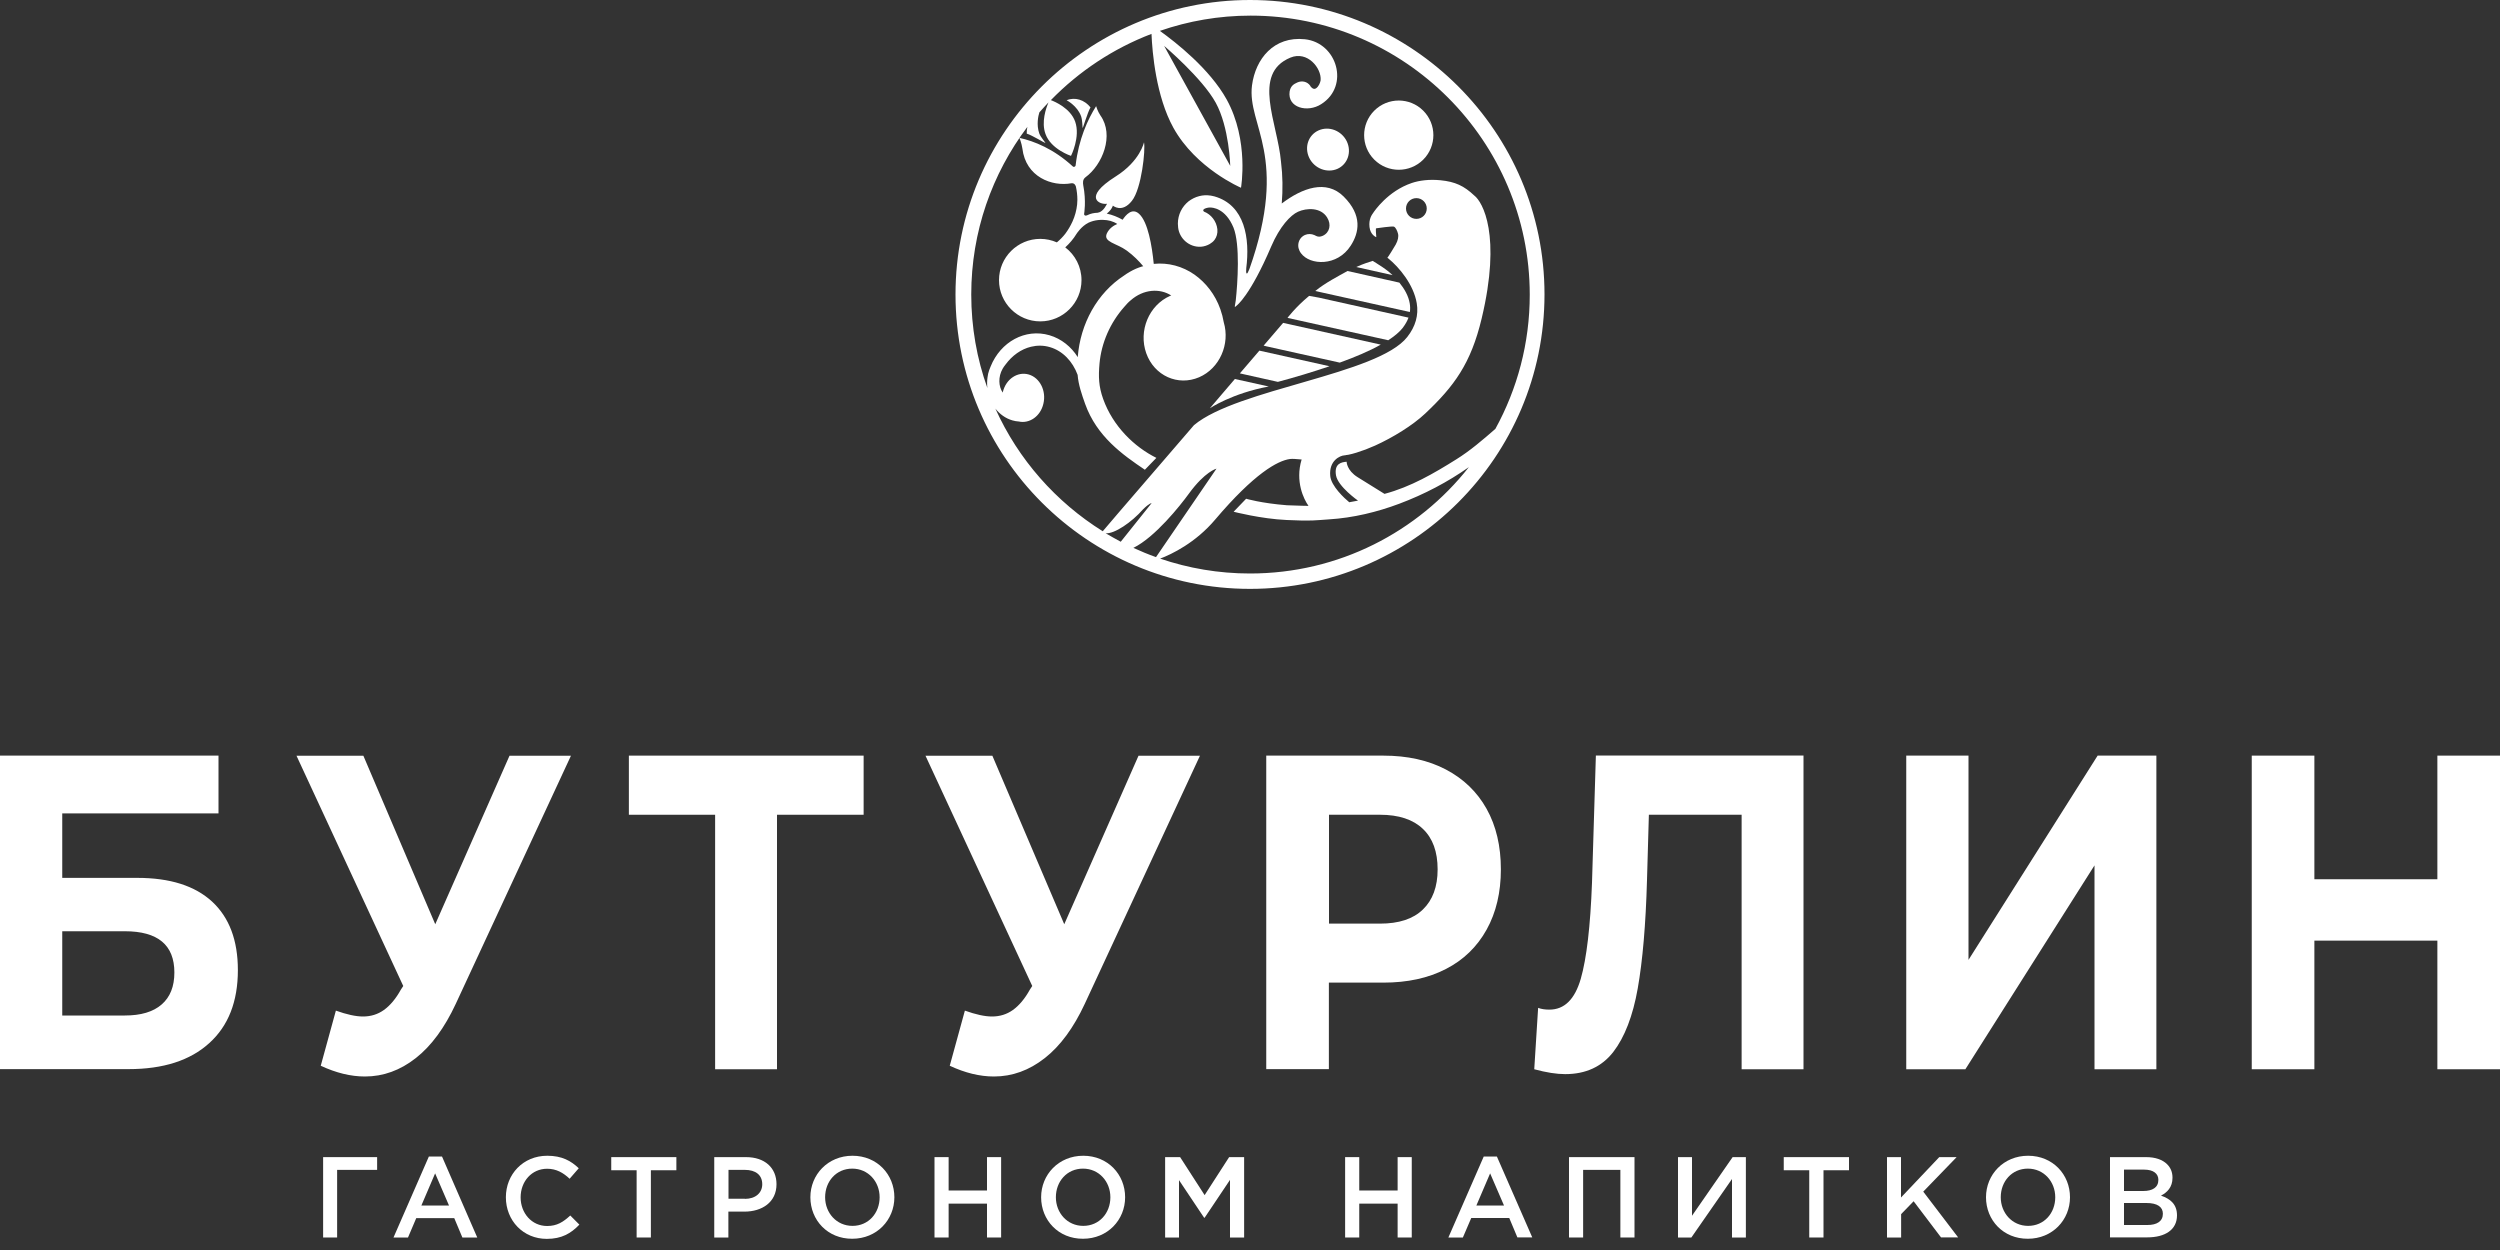 <svg width="200" height="100" viewBox="0 0 200 100" fill="none" xmlns="http://www.w3.org/2000/svg">
<rect x="0" y="0" width="200" height="100" fill="#333333" stroke="none"/>
<path d="M25.84 92.57H30.17V93.59H26.97V99H25.85V92.57H25.84Z" fill="white"/>
<path d="M34.31 92.52H35.36L38.18 99H36.99L36.34 97.45H33.3L32.64 99H31.48L34.31 92.52ZM35.92 96.44L34.81 93.87L33.71 96.44H35.92Z" fill="white"/>
<path d="M40.47 95.78C40.47 93.95 41.84 92.46 43.78 92.46C44.96 92.46 45.68 92.87 46.3 93.46L45.57 94.3C45.06 93.82 44.51 93.5 43.77 93.5C42.54 93.5 41.65 94.51 41.65 95.79C41.65 97.05 42.54 98.08 43.77 98.08C44.56 98.08 45.06 97.76 45.62 97.24L46.35 97.97C45.68 98.67 44.94 99.11 43.74 99.11C41.86 99.11 40.47 97.65 40.47 95.78Z" fill="white"/>
<path d="M50.94 93.62H48.9V92.57H54.11V93.62H52.07V99H50.93V93.62H50.94Z" fill="white"/>
<path d="M57.15 92.57H59.68C61.18 92.57 62.12 93.42 62.12 94.74C62.12 96.18 60.96 96.93 59.55 96.93H58.27V99H57.14V92.57H57.15ZM59.59 95.91C60.44 95.91 60.98 95.43 60.98 94.74C60.98 93.99 60.44 93.59 59.59 93.59H58.28V95.9H59.59V95.91Z" fill="white"/>
<path d="M64.83 95.78C64.83 93.97 66.23 92.46 68.2 92.46C70.17 92.46 71.55 93.96 71.55 95.78C71.55 97.59 70.15 99.1 68.18 99.1C66.21 99.11 64.83 97.61 64.83 95.78ZM70.37 95.78C70.37 94.53 69.46 93.49 68.18 93.49C66.9 93.49 66.01 94.51 66.01 95.78C66.01 97.03 66.92 98.07 68.2 98.07C69.48 98.07 70.37 97.05 70.37 95.78Z" fill="white"/>
<path d="M74.76 92.57H75.89V95.24H78.96V92.57H80.09V99H78.96V96.29H75.89V99H74.76V92.57Z" fill="white"/>
<path d="M83.29 95.78C83.29 93.97 84.69 92.46 86.66 92.46C88.63 92.46 90.01 93.96 90.01 95.78C90.01 97.59 88.61 99.1 86.64 99.1C84.67 99.11 83.29 97.61 83.29 95.78ZM88.83 95.78C88.83 94.53 87.92 93.49 86.64 93.49C85.36 93.49 84.47 94.51 84.47 95.78C84.47 97.03 85.38 98.07 86.66 98.07C87.94 98.07 88.83 97.05 88.83 95.78Z" fill="white"/>
<path d="M93.21 92.57H94.41L96.37 95.61L98.33 92.57H99.53V99H98.4V94.39L96.37 97.42H96.33L94.32 94.41V99H93.21V92.57Z" fill="white"/>
<path d="M107.61 92.57H108.74V95.24H111.81V92.57H112.94V99H111.81V96.29H108.74V99H107.61V92.57Z" fill="white"/>
<path d="M118.7 92.52H119.75L122.58 98.99H121.39L120.74 97.44H117.7L117.03 99H115.87L118.7 92.52ZM120.32 96.44L119.21 93.87L118.11 96.44H120.32Z" fill="white"/>
<path d="M125.52 92.57H130.76V99H129.63V93.59H126.65V99H125.52V92.57Z" fill="white"/>
<path d="M134.25 92.57H135.36V97.26L138.61 92.57H139.67V99H138.56V94.32L135.31 99H134.24V92.57H134.25Z" fill="white"/>
<path d="M144.74 93.62H142.7V92.57H147.92V93.62H145.88V99H144.74V93.62Z" fill="white"/>
<path d="M150.95 92.57H152.08V95.8L155.14 92.57H156.53L153.86 95.33L156.65 98.99H155.28L153.09 96.1L152.09 97.13V99H150.96V92.57H150.95Z" fill="white"/>
<path d="M158.88 95.78C158.88 93.97 160.28 92.46 162.25 92.46C164.22 92.46 165.6 93.96 165.6 95.78C165.6 97.59 164.2 99.1 162.23 99.1C160.26 99.11 158.88 97.61 158.88 95.78ZM164.42 95.78C164.42 94.53 163.51 93.49 162.23 93.49C160.95 93.49 160.06 94.51 160.06 95.78C160.06 97.03 160.97 98.07 162.25 98.07C163.53 98.07 164.42 97.05 164.42 95.78Z" fill="white"/>
<path d="M168.81 92.57H171.69C172.42 92.57 173 92.77 173.37 93.14C173.65 93.42 173.8 93.77 173.8 94.22C173.8 94.99 173.36 95.4 172.88 95.65C173.63 95.91 174.16 96.34 174.16 97.23C174.16 98.38 173.21 98.99 171.78 98.99H168.8V92.57H168.81ZM171.46 95.28C172.19 95.28 172.67 95 172.67 94.39C172.67 93.89 172.27 93.57 171.54 93.57H169.92V95.28H171.46ZM171.79 98C172.56 98 173.03 97.7 173.03 97.1C173.03 96.56 172.6 96.24 171.71 96.24H169.92V98H171.79Z" fill="white"/>
<path d="M0 60.45H17.48V65.07H4.98V70.23H10.98C13.6 70.23 15.59 70.86 16.97 72.13C18.34 73.4 19.03 75.22 19.03 77.61C19.03 80.12 18.27 82.07 16.74 83.45C15.21 84.84 13.06 85.53 10.28 85.53H0V60.45ZM9.99 81.24C11.27 81.24 12.25 80.95 12.93 80.36C13.61 79.77 13.95 78.92 13.95 77.8C13.95 75.6 12.63 74.5 9.99 74.5H4.98V81.24H9.99Z" fill="white"/>
<path d="M45.68 60.45L36.46 80.31C35.57 82.22 34.51 83.67 33.26 84.65C32.01 85.63 30.66 86.12 29.19 86.12C28.06 86.12 26.88 85.83 25.66 85.26L26.87 80.85C27.74 81.16 28.46 81.32 29.04 81.32C29.66 81.32 30.22 81.15 30.71 80.8C31.2 80.45 31.66 79.91 32.07 79.17L32.26 78.88L23.72 60.46H29.07L34.82 73.94L40.76 60.46H45.68V60.45Z" fill="white"/>
<path d="M69.09 65.18H62.16V85.54H57.21V65.18H50.31V60.45H69.09V65.18Z" fill="white"/>
<path d="M96 60.45L86.78 80.31C85.89 82.22 84.83 83.67 83.58 84.65C82.33 85.63 80.98 86.12 79.51 86.12C78.38 86.12 77.2 85.83 75.98 85.26L77.19 80.85C78.06 81.16 78.78 81.32 79.36 81.32C79.98 81.32 80.54 81.15 81.03 80.8C81.52 80.45 81.98 79.91 82.39 79.17L82.58 78.88L74.04 60.46H79.39L85.14 73.94L91.08 60.46H96V60.45Z" fill="white"/>
<path d="M115.67 61.56C117.08 62.3 118.17 63.35 118.93 64.71C119.69 66.07 120.07 67.69 120.07 69.55C120.07 71.39 119.69 73 118.93 74.37C118.17 75.74 117.08 76.8 115.67 77.52C114.26 78.25 112.59 78.61 110.67 78.61H106.31V85.53H101.3V60.45H110.67C112.59 60.45 114.26 60.82 115.67 61.56ZM113.83 72.76C114.61 72.01 115.01 70.94 115.01 69.55C115.01 68.14 114.62 67.06 113.83 66.31C113.05 65.56 111.9 65.18 110.4 65.18H106.32V73.89H110.4C111.9 73.89 113.05 73.52 113.83 72.76Z" fill="white"/>
<path d="M144.28 60.45V85.54H139.33V65.18H131.91L131.76 70.41C131.66 73.97 131.41 76.86 131.02 79.07C130.63 81.28 129.97 82.98 129.06 84.16C128.14 85.34 126.86 85.93 125.21 85.93C124.53 85.93 123.7 85.8 122.74 85.54L123.05 80.63C123.32 80.73 123.62 80.77 123.95 80.77C125.15 80.77 125.98 79.95 126.46 78.31C126.93 76.67 127.23 74.11 127.36 70.62L127.67 60.44H144.28V60.45Z" fill="white"/>
<path d="M152.5 60.45H157.48V76.79L167.81 60.45H172.51V85.54H167.56V69.23L157.23 85.54H152.5V60.45Z" fill="white"/>
<path d="M200 60.45V85.54H194.99V75.25H185.15V85.54H180.14V60.45H185.15V70.34H194.99V60.45H200Z" fill="white"/>
<path d="M105.49 10.43C104.66 10.8 104.33 11.78 104.74 12.63C105.15 13.48 106.16 13.87 106.99 13.51C107.82 13.14 108.15 12.16 107.74 11.3C107.32 10.45 106.32 10.06 105.49 10.43Z" fill="white"/>
<path d="M98.86 24.04C98.84 24.25 98.76 24.54 98.79 24.55C98.82 24.56 98.88 24.49 98.93 24.45C98.93 24.45 100 23.69 101.7 19.71C102.38 18.12 103.24 17.21 103.84 16.94C104.52 16.63 105.66 16.57 106.17 17.4C106.52 17.96 106.38 18.6 105.83 18.86C105.61 18.96 105.45 18.95 105.3 18.88C105.25 18.86 105.21 18.83 105.16 18.81C104.92 18.7 104.64 18.69 104.39 18.8C103.99 18.98 103.79 19.41 103.88 19.84C103.92 19.99 103.98 20.13 104.08 20.26C104.79 21.23 106.98 21.34 108.06 19.65C108.73 18.61 109.01 17.23 107.49 15.72C106.1 14.34 104.19 15.03 102.54 16.28C102.63 15.18 102.62 14.06 102.48 12.94C102.21 9.83 100.12 5.9 103.23 4.61C104.6 4.04 105.73 5.46 105.65 6.41C105.65 6.44 105.59 6.74 105.42 6.94C105.39 6.97 105.35 7.01 105.32 7.04C105.27 7.08 105.22 7.1 105.16 7.11C105.02 7.12 104.91 6.99 104.85 6.92C104.84 6.9 104.83 6.89 104.82 6.87V6.86C104.58 6.52 104.15 6.43 103.78 6.6C103.49 6.73 103.25 6.88 103.17 7.32C102.98 8.62 104.6 9.04 105.7 8.33C107.99 6.88 106.98 3.42 104.39 3.14C101.91 2.88 100.44 4.7 100.16 6.83C99.75 10.06 103.16 12.44 99.95 21.53C99.83 21.81 99.79 21.89 99.74 21.88C99.67 21.86 99.69 21.61 99.7 21.46C100 19.09 99.61 16.41 97.15 15.71C96.97 15.66 96.78 15.63 96.59 15.62C96.53 15.62 96.46 15.62 96.4 15.62C96.24 15.63 96.08 15.65 95.94 15.69C95.62 15.77 95.33 15.92 95.08 16.11C94.56 16.53 94.23 17.17 94.23 17.89C94.23 18.01 94.24 18.1 94.25 18.19V18.2C94.35 19.09 95.14 19.78 96.04 19.74C96.05 19.74 96.06 19.74 96.07 19.74C96.33 19.72 96.57 19.64 96.78 19.52C96.93 19.43 97.07 19.32 97.17 19.18C97.33 18.96 97.42 18.68 97.39 18.34C97.32 17.7 96.89 17.15 96.32 16.93C96.17 16.8 96.32 16.7 96.49 16.65C96.59 16.62 96.7 16.6 96.76 16.6C96.98 16.59 98.03 16.64 98.68 18.21C99.22 19.57 99.01 22.66 98.86 24.04Z" fill="white"/>
<path d="M85.33 8.02C85.33 8.02 86.19 8.46 86.49 9.31C86.6 9.63 86.59 10.19 86.61 10.24C86.63 10.29 87 9 87.24 8.59C86.76 7.99 86.01 7.74 85.33 8.02Z" fill="white"/>
<path d="M113.859 12.771C114.941 11.689 114.941 9.935 113.859 8.853C112.778 7.772 111.024 7.772 109.942 8.853C108.86 9.935 108.86 11.689 109.942 12.771C111.024 13.852 112.778 13.852 113.859 12.771Z" fill="white"/>
<path d="M96.79 32.66C96.79 32.66 98.55 31.47 101.5 30.92L98.79 30.32C98.27 30.92 96.79 32.66 96.79 32.66Z" fill="white"/>
<path d="M111.4 22.01C110.88 21.5 110.33 21.21 110.09 21.04C110.07 21.03 109.83 20.88 109.81 20.87C109.54 20.96 109.12 21.08 108.5 21.36L111.4 22.01Z" fill="white"/>
<path d="M99.19 29.87L102.23 30.55C103.58 30.19 105.01 29.76 106.36 29.3L100.75 28.05L99.19 29.87Z" fill="white"/>
<path d="M105.22 23.28L112.79 24.96C112.82 24.74 112.82 24.51 112.78 24.28C112.68 23.67 112.35 23.1 111.95 22.61L107.8 21.68C107.05 22.1 106.03 22.62 105.22 23.28Z" fill="white"/>
<path d="M104.73 23.67C103.63 24.58 103 25.43 103 25.43L111.06 27.22C111.55 26.9 111.95 26.57 112.21 26.24C112.42 25.96 112.58 25.69 112.68 25.41L105.51 23.81L104.73 23.67Z" fill="white"/>
<path d="M102.65 25.83L101.09 27.65L101.33 27.71L107.18 29.01C108.42 28.56 109.56 28.08 110.46 27.57L103.19 25.95L102.65 25.83Z" fill="white"/>
<path d="M100 0C87.01 0 76.44 10.57 76.44 23.56C76.44 36.55 87.01 47.11 100 47.11C112.99 47.11 123.56 36.54 123.56 23.55C123.56 10.56 112.99 0 100 0ZM88.45 42.66C89.14 42.73 90.53 41.79 91.45 40.74C91.97 40.23 92.13 40.25 92.13 40.25L89.66 43.34C89.24 43.11 88.84 42.89 88.45 42.66ZM90.67 43.83C92.4 42.98 94.4 40.47 95.12 39.48C96.4 37.72 97.32 37.49 97.32 37.49L92.48 44.57C91.86 44.35 91.26 44.1 90.67 43.83ZM100 45.88C97.49 45.88 95.07 45.46 92.81 44.69C93.73 44.34 95.64 43.43 97.22 41.56C100.33 37.89 102.21 36.85 103.2 36.72C103.41 36.69 103.74 36.73 104.13 36.76C103.6 38.51 104.3 39.94 104.68 40.47C104.68 40.47 103.84 40.46 102.95 40.42C100.91 40.26 99.69 39.9 99.69 39.9L98.69 40.94C98.69 40.94 100.89 41.51 102.93 41.6C104.98 41.7 105.23 41.62 106.31 41.55C108.26 41.43 110.18 40.96 111.94 40.3C113.96 39.54 115.82 38.56 117.51 37.37C113.43 42.55 107.1 45.88 100 45.88ZM116.5 36.75C114.71 37.87 112.86 38.95 110.76 39.51C110.32 39.24 109.29 38.59 108.62 38.18C107.73 37.63 107.73 36.94 107.73 36.94C107.32 36.97 106.72 37.08 106.88 38.03C107.04 38.93 108.64 40.05 108.64 40.05C108.49 40.08 108.06 40.16 107.94 40.18C107.56 39.87 106.49 38.88 106.42 38.08C106.3 36.84 107.21 36.45 107.54 36.43L107.63 36.42C107.68 36.4 107.73 36.4 107.73 36.4C107.8 36.39 107.83 36.39 107.87 36.38C108.27 36.3 108.74 36.15 109.25 35.96C109.48 35.87 109.71 35.77 109.95 35.67C109.97 35.66 109.99 35.66 110 35.65C111.43 35 113 34.04 114.02 33.08C116.34 30.89 117.67 29.08 118.53 25.49C120.13 18.8 118.61 16.15 117.94 15.64C117.12 14.87 116.43 14.54 115.24 14.42C114.32 14.33 113.53 14.44 112.94 14.64C111.02 15.29 109.94 16.9 109.85 17.04C109.75 17.18 109.49 17.52 109.56 18.16C109.63 18.8 110.09 18.97 110.09 18.97C110.09 18.97 110.11 18.97 110.1 18.9C110.07 18.69 110.07 18.42 110.07 18.36C110.06 18.31 110.07 18.26 110.13 18.26C110.19 18.25 111.38 18.08 111.51 18.13C111.65 18.18 111.78 18.46 111.84 18.69C111.9 18.92 111.84 19.23 111.66 19.56C111.52 19.82 111.01 20.62 110.99 20.62C111.01 20.63 111.07 20.68 111.07 20.68C111.93 21.38 113.09 22.76 113.34 24.26C113.5 25.21 113.24 26.12 112.58 26.96C110.22 29.97 99 31.1 95.52 34.01L89.56 40.93L88.22 42.5C84.47 40.16 81.46 36.75 79.63 32.69C79.98 33.13 80.44 33.47 80.99 33.63C81.16 33.68 81.33 33.71 81.5 33.72C82.36 33.91 83.24 33.3 83.47 32.3C83.72 31.27 83.19 30.22 82.3 29.96C81.41 29.7 80.48 30.32 80.23 31.35C80.23 31.37 80.22 31.39 80.22 31.41C79.88 30.92 79.84 30.15 80.21 29.5C80.24 29.45 80.27 29.39 80.31 29.34C80.35 29.28 80.39 29.23 80.43 29.18C80.97 28.44 81.69 27.93 82.48 27.74C82.97 27.62 83.48 27.62 83.99 27.77C85.02 28.07 85.81 28.91 86.21 29.99C86.27 30.77 86.54 31.55 86.81 32.31C87.74 34.92 89.81 36.38 91.59 37.58L92.51 36.63C90.76 35.76 89.04 34.12 88.25 31.91C87.89 30.9 87.87 30.13 87.96 29.09C88.11 27.42 88.82 25.81 89.95 24.54C90.03 24.45 90.11 24.35 90.2 24.26C90.28 24.18 90.36 24.1 90.45 24.03C91.48 23.12 92.79 23.05 93.7 23.64C93.67 23.65 93.64 23.66 93.61 23.67C91.92 24.41 91.06 26.46 91.7 28.26C92.34 30.06 94.23 30.91 95.93 30.18C97.57 29.47 98.42 27.53 97.9 25.78C97.84 25.43 97.75 25.08 97.63 24.74C97.21 23.55 96.46 22.61 95.56 21.97C94.6 21.3 93.46 20.99 92.3 21.11C92.16 19.68 91.84 17.76 91.13 17.11C90.56 16.58 90.04 17.23 89.81 17.58C89.42 17.36 88.98 17.18 88.54 17.09C88.95 16.77 89.03 16.45 89.03 16.45C89.03 16.45 89.75 17.08 90.55 16.07C91.33 15.1 91.65 11.95 91.52 11.38C91.52 11.38 91.22 12.88 89.25 14.12C86.53 15.84 88.03 16.4 88.56 16.3C88.56 16.3 88.29 16.92 87.88 17C87.85 17.01 87.83 17.01 87.81 17.02C87.53 17.03 87.26 17.08 87.02 17.2C87.01 17.2 87.01 17.2 87 17.21C86.97 17.22 86.88 17.26 86.84 17.25C86.77 17.23 86.72 17.2 86.73 17.11C86.73 17.11 86.91 16.1 86.66 14.82C86.63 14.63 86.6 14.36 86.84 14.18C88.18 13.2 89.17 10.83 88.03 9.23C87.81 8.91 87.69 8.49 87.69 8.49C87.02 9.55 86.29 11.13 86.05 13.23C86.04 13.29 85.99 13.33 85.96 13.34C85.94 13.35 85.87 13.36 85.83 13.32C84.3 11.91 82.73 11.29 81.56 11.03C81.56 11.03 81.73 11.47 81.79 11.88C82.06 14.15 84.15 14.95 85.72 14.66C85.97 14.63 86.05 14.86 86.07 14.92C86.15 15.27 86.19 15.63 86.19 15.99C86.19 16.11 86.18 16.24 86.17 16.36C86.12 16.82 86 17.28 85.8 17.72C85.64 18.07 85.45 18.39 85.23 18.69C85.03 18.95 84.8 19.18 84.55 19.39C84.14 19.21 83.69 19.11 83.22 19.11C81.4 19.11 79.92 20.59 79.92 22.41C79.92 24.23 81.4 25.71 83.22 25.71C85.04 25.71 86.52 24.23 86.52 22.41C86.52 21.34 86.01 20.39 85.22 19.79C85.56 19.48 85.87 19.12 86.12 18.71C86.12 18.71 86.5 18.1 87.09 17.81C87.21 17.76 87.33 17.71 87.45 17.68C87.71 17.61 87.98 17.58 88.24 17.59C88.66 17.6 89.04 17.69 89.38 17.92C89.11 18.03 88.74 18.26 88.55 18.67C88.23 19.37 89.32 19.45 90.13 20.04C90.68 20.44 91.12 20.89 91.46 21.3C91.43 21.31 91.4 21.31 91.36 21.32C91.2 21.37 91.03 21.43 90.87 21.5C90.53 21.65 90.22 21.83 89.93 22.04C87.77 23.44 86.42 25.91 86.22 28.57C85.7 27.74 84.91 27.1 83.96 26.82C82.02 26.25 80.04 27.35 79.25 29.32C79.17 29.5 79.1 29.7 79.05 29.9C79.03 30 79.01 30.1 79 30.2C78.96 30.48 78.96 30.76 78.99 31.04C78.15 28.7 77.7 26.18 77.7 23.56C77.7 18.53 79.37 13.89 82.19 10.15C82.15 10.32 82.13 10.5 82.14 10.69C82.57 10.82 83.62 11.47 83.63 11.44C83.65 11.41 83.25 10.98 83.14 10.67C82.9 9.99 83.06 9.26 83.15 8.99C83.39 8.72 83.63 8.45 83.88 8.19C83.68 8.65 83.29 9.77 83.64 10.72C84.08 11.95 85.68 12.47 85.68 12.47C85.68 12.47 86.45 10.95 86.01 9.72C85.63 8.66 84.39 8.13 84.07 8.01C86.32 5.7 89.06 3.88 92.12 2.71C92.18 4.2 92.48 7.7 93.87 10.22C95.68 13.49 99.28 15.02 99.28 15.02C99.28 15.02 99.94 11.25 98.14 7.97C96.78 5.51 94.06 3.38 92.79 2.47C95.07 1.68 97.51 1.25 100.05 1.25C112.36 1.25 122.38 11.27 122.38 23.58C122.38 27.47 121.38 31.12 119.63 34.31C118.63 35.18 117.61 36.06 116.5 36.75ZM113.31 17.51C112.85 17.51 112.48 17.14 112.48 16.68C112.48 16.22 112.85 15.85 113.31 15.85C113.77 15.85 114.14 16.22 114.14 16.68C114.14 17.14 113.77 17.51 113.31 17.51ZM93.13 3.67C93.13 3.67 96.18 6.25 97.26 8.22C98.34 10.19 98.42 13.27 98.42 13.27L93.13 3.67Z" fill="white"/>
</svg>
